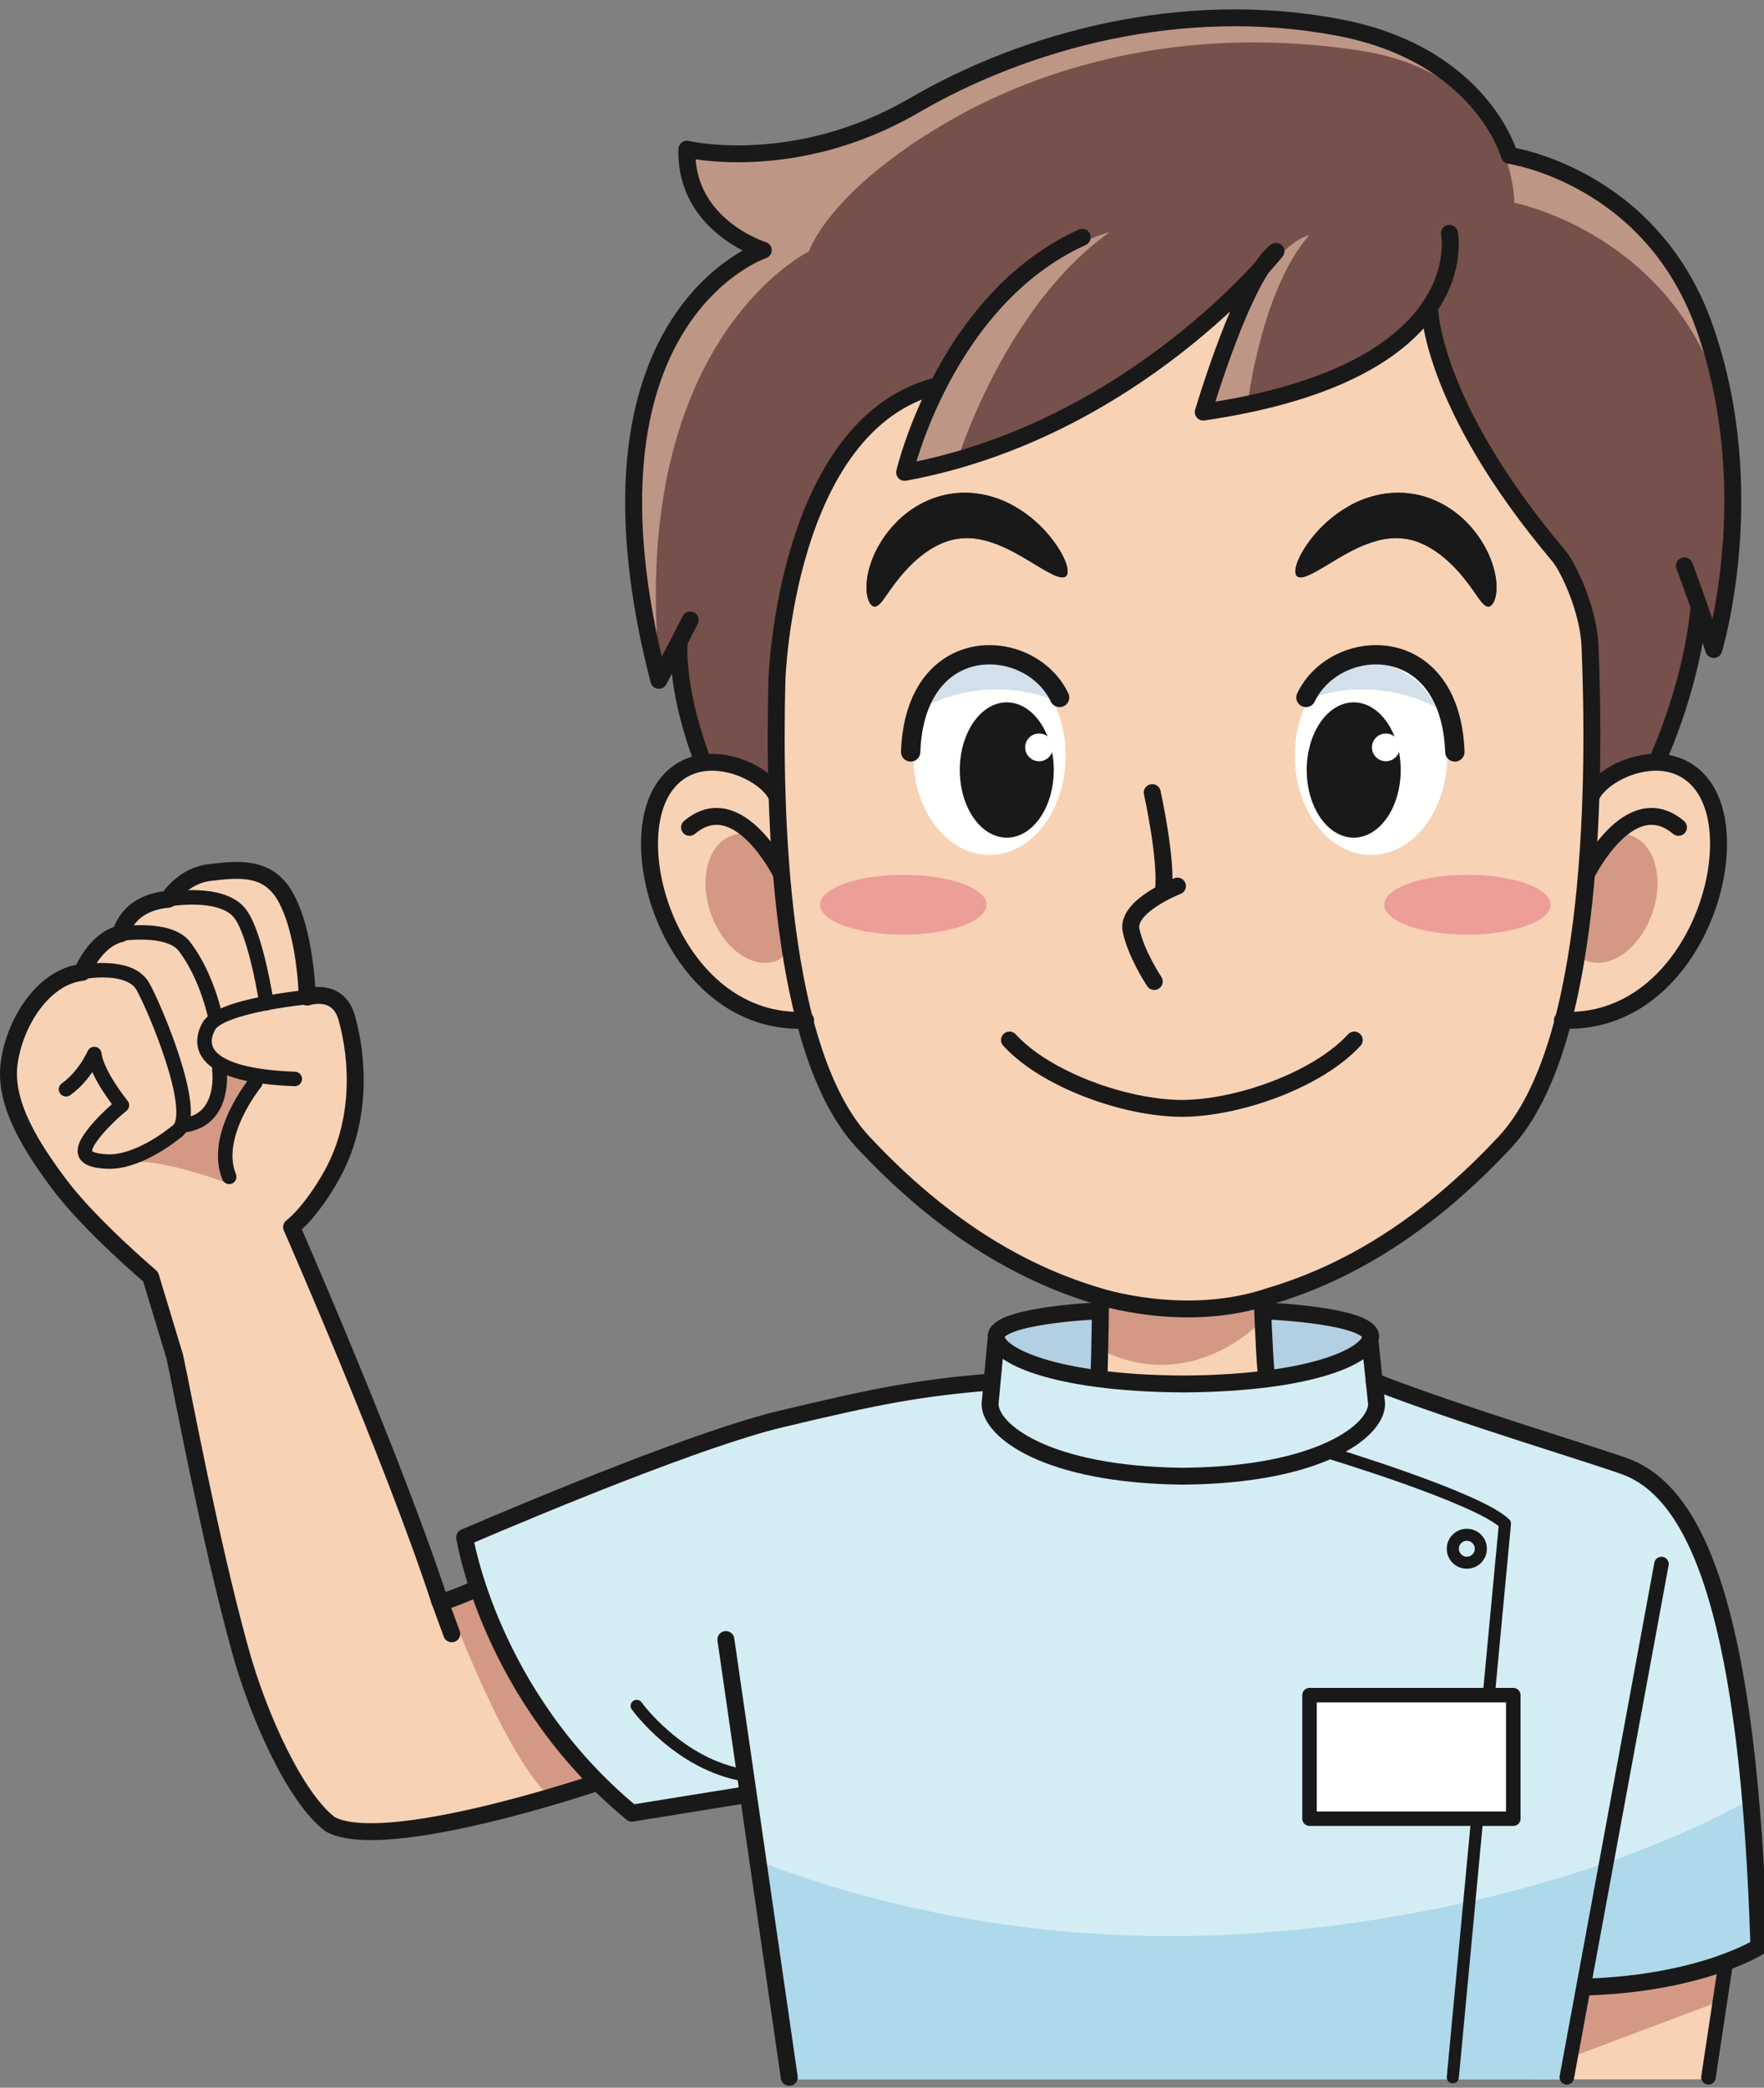 <?xml version="1.0" encoding="UTF-8"?>
<svg xmlns="http://www.w3.org/2000/svg" xmlns:xlink="http://www.w3.org/1999/xlink" width="169pt" height="200pt" viewBox="0 0 169 200" version="1.1">
<rect x="0" y="0" width="169" height="200" fill="#808080" stroke="none"/>
<g id="surface1">
<path style=" stroke:none;fill-rule:nonzero;fill:rgb(97.255%,82.353%,70.98%);fill-opacity:1;" d="M 163.523 199.199 L 146.93 199.199 L 146.93 187.832 L 165.742 187.832 L 163.523 199.199 "/>
<path style=" stroke:none;fill-rule:nonzero;fill:rgb(82.745%,60%,52.157%);fill-opacity:1;" d="M 150.617 197.031 L 151.754 190.531 L 165.062 188.312 L 164.309 191.891 L 150.617 197.031 "/>
<path style=" stroke:none;fill-rule:nonzero;fill:rgb(97.255%,82.353%,70.98%);fill-opacity:1;" d="M 56.934 170.973 C 56.934 170.973 36.773 177.812 31.562 174.922 C 28.305 172.445 24.77 164.812 22.93 158.109 C 20.035 147.562 17.43 133.398 16.707 130.078 L 14.395 122.418 C 14.395 122.418 8.594 117.48 5.676 113.566 C 3.152 110.172 0.348 105.934 0.875 101.961 C 1.402 97.965 4.195 93.641 7.855 93.242 C 7.855 93.242 9.066 90.102 11.551 89.535 C 11.551 89.535 12.074 86.582 16.09 86.23 C 16.09 86.23 17.426 83.969 20.051 83.664 C 22.68 83.359 25.516 82.988 27.211 85.863 C 29.262 89.344 29.371 95.613 29.371 95.613 C 29.371 95.613 32.316 94.582 33.164 97.645 C 34.293 101.727 34.539 107.566 31.746 112.625 C 29.715 116.297 27.875 117.664 27.875 117.664 C 27.875 117.664 37.543 139.758 42.027 153.488 C 42.027 153.922 45.211 152.477 45.211 152.477 L 56.934 170.973 "/>
<path style=" stroke:none;fill-rule:nonzero;fill:rgb(82.745%,60%,52.157%);fill-opacity:1;" d="M 42.941 153.578 C 42.941 153.578 48.348 168.371 52.785 172.227 L 57.223 170.875 L 48.641 151.43 L 42.941 153.578 "/>
<path style=" stroke:none;fill-rule:nonzero;fill:rgb(83.137%,92.941%,95.686%);fill-opacity:1;" d="M 75.598 199.191 L 149.727 199.191 L 151.656 189.855 C 151.75 189.898 168.246 186.098 168.152 185.906 C 168.332 179.23 167.59 174.203 167.09 169.914 C 164.871 150.84 160.223 142.035 155.574 140.695 C 153.145 139.996 139.406 135.641 131.422 132.488 L 130.531 127.422 C 130.531 127.422 125.812 125.449 113.195 125.449 C 100.574 125.449 95.227 127.422 95.227 127.422 L 95.227 132.156 C 95.227 132.156 83.844 133.543 78.348 135.133 C 72.848 136.723 44.488 147.707 44.488 147.707 C 44.488 147.707 47.383 157.82 50.277 162.445 C 53.172 167.07 60.551 174.008 60.551 174.008 L 71.691 172.562 L 75.598 199.191 "/>
<path style=" stroke:none;fill-rule:nonzero;fill:rgb(97.255%,82.353%,70.98%);fill-opacity:1;" d="M 120.543 123.539 C 120.543 123.539 121.078 129.949 121.02 132.051 L 112.824 132.953 L 105.082 132.211 C 105.109 132.242 105.352 123.539 105.352 123.539 "/>
<path style=" stroke:none;fill-rule:nonzero;fill:rgb(46.275%,31.373%,29.02%);fill-opacity:1;" d="M 66.938 72.344 C 64.477 65.457 64.941 61.504 64.941 61.504 L 62.984 65.238 C 54.016 30.316 72.969 23.988 72.969 23.988 C 72.969 23.988 65.465 21.676 65.672 14.305 C 65.672 14.305 76.008 16.762 87.391 10.113 C 97.926 3.961 112.875 -0.246 128 2.637 C 141.648 5.238 144.305 14.902 144.305 14.902 C 144.305 14.902 157.859 16.844 162.969 31.422 C 168.465 47.109 163.836 62.281 163.836 62.281 L 162.426 58.113 C 162.426 58.113 162.121 64.301 158.625 72.512 L 157.133 76.703 L 68.965 78.629 L 66.938 72.344 "/>
<path style=" stroke:none;fill-rule:nonzero;fill:rgb(74.51%,58.824%,52.157%);fill-opacity:1;" d="M 67.133 72.953 L 68.965 78.629 L 71.641 78.57 L 67.184 72.996 C 67.172 72.992 67.148 72.965 67.133 72.953 Z M 162.969 31.422 C 157.859 16.844 144.305 14.902 144.305 14.902 C 144.305 14.902 141.648 5.238 128 2.637 C 112.875 -0.246 97.926 3.961 87.391 10.113 C 76.008 16.762 65.672 14.305 65.672 14.305 C 65.465 21.676 72.969 23.988 72.969 23.988 C 72.969 23.988 54.016 30.316 62.984 65.238 L 63.305 64.629 C 63.223 64.27 63.16 63.918 63.129 63.602 C 60.383 32.387 77.492 24.098 77.492 24.098 C 77.492 24.098 79.301 18.387 90.68 11.738 C 101.219 5.59 114.996 2.516 130.223 4.836 C 145.203 7.117 145.082 19.426 145.082 19.426 C 145.082 19.426 159.309 22.18 164.492 36.84 C 164.102 35.055 163.605 33.242 162.969 31.422 "/>
<path style=" stroke:none;fill-rule:nonzero;fill:rgb(97.255%,82.353%,70.98%);fill-opacity:1;" d="M 77.02 97.824 C 64.723 98.402 59.223 81.453 63.566 75.387 C 66.695 71.008 73.02 73.82 74.203 76.223 "/>
<path style=" stroke:none;fill-rule:nonzero;fill:rgb(82.745%,60%,52.157%);fill-opacity:1;" d="M 73.93 83.055 C 75.09 86.371 76.586 91.277 74.309 92.074 C 72.039 92.863 69.254 90.82 68.094 87.5 C 66.934 84.18 67.832 80.848 70.105 80.055 C 72.383 79.262 72.766 79.738 73.93 83.055 "/>
<path style=" stroke:none;fill-rule:nonzero;fill:rgb(97.255%,82.353%,70.98%);fill-opacity:1;" d="M 149.367 97.824 C 161.664 98.402 167.164 81.453 162.824 75.387 C 159.691 71.008 153.367 73.82 152.184 76.223 "/>
<path style=" stroke:none;fill-rule:nonzero;fill:rgb(82.745%,60%,52.157%);fill-opacity:1;" d="M 105.602 121.367 L 120.301 121.367 L 120.461 126.934 C 120.461 126.934 113.926 133.699 105.254 129.219 L 105.465 127.074 L 105.602 121.367 "/>
<path style=" stroke:none;fill-rule:nonzero;fill:rgb(97.255%,82.353%,70.98%);fill-opacity:1;" d="M 89.688 36.965 C 74.996 40.605 74.273 65.238 74.273 65.238 C 73.938 78.367 74.527 100.934 82.52 109.527 C 90.457 118.062 98.145 122.246 104.945 124.27 C 104.945 124.27 113.34 127.062 121.441 124.27 C 128.242 122.246 135.93 118.062 143.867 109.527 C 152.574 100.164 152.5 73.988 152.008 61.98 C 151.863 58.426 149.906 54.359 149.055 53.344 C 136.633 38.582 136.668 29.457 136.668 29.457 L 134.922 31.555 C 131.719 34.75 125.824 37.934 115.035 39.516 C 115.035 39.516 118.895 26.414 121.98 24.102 C 121.98 24.102 108.477 41.25 86.484 45.297 C 86.484 45.297 87.176 42.324 88.969 38.441 L 89.688 36.965 "/>
<path style=" stroke:none;fill-rule:nonzero;fill:rgb(92.941%,61.961%,60%);fill-opacity:1;" d="M 94.516 86.672 C 94.516 88.254 90.945 89.539 86.543 89.539 C 82.137 89.539 78.57 88.254 78.57 86.672 C 78.57 85.086 82.137 83.805 86.543 83.805 C 90.945 83.805 94.516 85.086 94.516 86.672 "/>
<path style=" stroke:none;fill-rule:nonzero;fill:rgb(92.941%,61.961%,60%);fill-opacity:1;" d="M 148.559 86.672 C 148.559 88.254 144.992 89.539 140.586 89.539 C 136.184 89.539 132.613 88.254 132.613 86.672 C 132.613 85.086 136.184 83.805 140.586 83.805 C 144.992 83.805 148.559 85.086 148.559 86.672 "/>
<path style=" stroke:none;fill-rule:nonzero;fill:rgb(82.745%,60%,52.157%);fill-opacity:1;" d="M 152.457 83.055 C 151.301 86.371 149.805 91.277 152.074 92.074 C 154.352 92.863 157.133 90.82 158.293 87.5 C 159.453 84.18 158.555 80.848 156.281 80.055 C 154.004 79.262 153.621 79.738 152.457 83.055 "/>
<path style=" stroke:none;fill-rule:nonzero;fill:rgb(74.51%,58.824%,52.157%);fill-opacity:1;" d="M 106.305 22.242 C 106.305 22.242 92.754 25.434 87.199 44.816 L 91.789 43.891 C 91.789 43.891 96.336 29.297 106.305 22.242 "/>
<path style=" stroke:none;fill-rule:nonzero;fill:rgb(74.51%,58.824%,52.157%);fill-opacity:1;" d="M 125.445 22.512 C 125.445 22.512 119.625 23.723 115.75 39.133 L 119.562 38.504 C 119.562 38.504 120.863 27.715 125.445 22.512 "/>
<path style=" stroke:none;fill-rule:nonzero;fill:rgb(100%,100%,99.608%);fill-opacity:1;" d="M 102.094 72.395 C 102.094 77.648 98.828 81.906 94.793 81.906 C 90.762 81.906 87.488 77.648 87.488 72.395 C 87.488 67.141 90.762 62.883 94.793 62.883 C 98.828 62.883 102.094 67.141 102.094 72.395 "/>
<path style=" stroke:none;fill-rule:nonzero;fill:rgb(82.353%,87.843%,92.157%);fill-opacity:1;" d="M 95.508 66.043 C 97.355 66.043 99.117 66.379 100.742 66.969 C 99.281 64.844 97.168 63.496 94.809 63.496 C 92.137 63.496 89.785 65.207 88.336 67.824 C 90.449 66.699 92.895 66.043 95.508 66.043 "/>
<path style=" stroke:none;fill-rule:nonzero;fill:rgb(100%,100%,99.608%);fill-opacity:1;" d="M 124.051 72.395 C 124.051 77.648 127.32 81.906 131.352 81.906 C 135.387 81.906 138.656 77.648 138.656 72.395 C 138.656 67.141 135.387 62.883 131.352 62.883 C 127.32 62.883 124.051 67.141 124.051 72.395 "/>
<path style=" stroke:none;fill-rule:nonzero;fill:rgb(82.353%,87.843%,92.157%);fill-opacity:1;" d="M 130.539 66.043 C 128.695 66.043 126.934 66.379 125.305 66.969 C 126.766 64.844 128.883 63.496 131.242 63.496 C 133.91 63.496 136.266 65.207 137.715 67.824 C 135.602 66.699 133.156 66.043 130.539 66.043 "/>
<path style=" stroke:none;fill-rule:nonzero;fill:rgb(68.235%,85.098%,91.765%);fill-opacity:1;" d="M 112.066 185.48 C 98.18 185.48 84.457 182.895 72.414 178.199 C 72.355 178.355 75.598 199.191 75.598 199.191 L 149.727 199.191 L 151.754 190.531 C 151.754 190.531 156.754 190.562 161.301 189.469 C 164.906 188.602 168.289 186.57 168.246 186.484 C 168.086 180.559 167.848 177.199 167.477 172.508 C 152.43 180.746 130.809 185.48 112.066 185.48 "/>
<path style=" stroke:none;fill-rule:nonzero;fill:rgb(70.196%,81.176%,88.627%);fill-opacity:1;" d="M 130.82 128.328 C 130.875 127.203 124.219 125.965 120.609 126.207 L 121.152 131.605 C 121.152 131.605 130.715 130.562 130.82 128.328 "/>
<path style=" stroke:none;fill-rule:nonzero;fill:rgb(70.196%,81.176%,88.627%);fill-opacity:1;" d="M 95.039 128.012 C 94.984 126.887 101.645 125.648 105.254 125.891 L 104.711 131.293 C 104.711 131.293 95.148 130.246 95.039 128.012 "/>
<path style="fill:none;stroke-width:8;stroke-linecap:round;stroke-linejoin:round;stroke:rgb(10.196%,9.804%,9.804%);stroke-opacity:1;stroke-miterlimit:4;" d="M 437.555 289.251 C 425.423 263.69 377.874 261.443 376.052 311.839 M 539.3 289.251 C 551.415 263.69 598.963 261.443 600.785 311.839 " transform="matrix(0.232,0,0,0.231,0,0)"/>
<path style="fill:none;stroke-width:7;stroke-linecap:round;stroke-linejoin:round;stroke:rgb(10.196%,9.804%,9.804%);stroke-opacity:1;stroke-miterlimit:4;" d="M 598.558 96.738 C 598.558 96.738 610.234 154.247 496.897 170.905 C 496.897 170.905 513.568 114.241 526.898 104.239 C 526.898 104.239 468.567 178.406 373.572 195.909 C 373.572 195.909 390.225 124.242 446.902 98.411 M 486.234 367.456 C 486.234 367.456 464.99 375.785 467.066 385.787 C 469.158 395.788 476.65 407.04 476.65 407.04 M 475.823 328.7 C 475.823 328.7 482.066 357.032 480.412 369.534 M 332.688 423.09 C 279.571 425.59 255.814 352.285 274.577 326.048 C 288.092 307.109 315.41 319.273 320.522 329.663 M 322.716 362.455 C 322.716 362.455 304.915 326.048 284.751 343.128 M 645.196 423.09 C 698.312 425.59 722.07 352.285 703.324 326.048 C 689.791 307.109 662.474 319.273 657.361 329.663 M 655.168 362.455 C 655.168 362.455 672.969 326.048 693.132 343.128 M 590.341 127.402 C 590.341 127.402 590.189 166.867 643.846 230.712 C 647.524 235.104 655.977 252.692 656.602 268.066 C 658.728 319.999 659.048 433.21 621.438 473.706 C 587.152 510.62 553.946 528.714 524.569 537.466 C 489.574 549.545 453.314 537.466 453.314 537.466 C 423.938 528.714 390.732 510.62 356.445 473.706 C 321.923 436.538 319.375 338.938 320.826 282.156 C 320.826 282.156 323.948 175.619 387.408 159.873 M 285.021 257.101 C 278.12 270.938 272.063 282.156 272.063 282.156 C 233.322 131.118 315.19 103.749 315.19 103.749 C 315.19 103.749 282.777 93.748 283.671 61.868 C 283.671 61.868 328.318 72.494 377.486 43.74 C 422.993 17.131 487.567 -1.064 552.899 11.404 C 611.854 22.656 623.328 64.453 623.328 64.453 C 623.328 64.453 681.878 72.849 703.948 135.9 C 727.688 203.748 707.694 269.366 707.694 269.366 C 707.694 269.366 702.277 252.607 695.562 234.648 M 280.516 266.004 C 280.516 266.004 278.508 283.102 289.138 312.887 M 701.602 251.34 C 701.602 251.34 700.286 278.101 685.185 313.613 M 454.495 538.412 C 454.495 538.412 454.191 561.287 453.905 568.349 M 521.212 538.547 C 521.212 538.547 522.072 560.932 522.747 568.146 M 567.478 572.944 C 601.967 586.578 661.832 604.469 672.007 608.507 C 702.058 620.418 722.171 673.112 726.355 807.373 C 726.355 807.373 703.003 822.375 655.505 824.048 " transform="matrix(0.232,0,0,0.231,0,0)"/>
<path style="fill:none;stroke-width:6;stroke-linecap:round;stroke-linejoin:round;stroke:rgb(10.196%,9.804%,9.804%);stroke-opacity:1;stroke-miterlimit:4;" d="M 686.113 648.615 L 647.018 861.503 " transform="matrix(0.232,0,0,0.231,0,0)"/>
<path style="fill:none;stroke-width:7;stroke-linecap:round;stroke-linejoin:round;stroke:rgb(10.196%,9.804%,9.804%);stroke-opacity:1;stroke-miterlimit:4;" d="M 524.485 543.767 C 524.485 543.767 565.993 545.643 565.993 554.31 C 565.993 561.557 543.434 573.62 488.663 573.958 C 433.893 573.62 411.334 561.557 411.334 554.31 C 411.334 545.643 451.509 543.767 451.509 543.767 M 411.334 555.306 L 408.853 582.219 C 408.853 593.285 432.155 611.667 488.663 612.207 C 545.188 611.667 568.473 593.285 568.473 582.219 L 565.892 557.536 " transform="matrix(0.232,0,0,0.231,0,0)"/>
<path style=" stroke:none;fill-rule:nonzero;fill:rgb(10.196%,9.804%,9.804%);fill-opacity:1;" d="M 100.957 73.77 C 100.957 77.348 98.941 80.246 96.453 80.246 C 93.969 80.246 91.953 77.348 91.953 73.77 C 91.953 70.188 93.969 67.285 96.453 67.285 C 98.941 67.285 100.957 70.188 100.957 73.77 "/>
<path style=" stroke:none;fill-rule:nonzero;fill:rgb(100%,100%,99.608%);fill-opacity:1;" d="M 100.879 71.598 C 100.879 72.332 100.281 72.926 99.551 72.926 C 98.812 72.926 98.215 72.332 98.215 71.598 C 98.215 70.863 98.812 70.27 99.551 70.27 C 100.281 70.27 100.879 70.863 100.879 71.598 "/>
<path style=" stroke:none;fill-rule:nonzero;fill:rgb(10.196%,9.804%,9.804%);fill-opacity:1;" d="M 125.191 73.77 C 125.191 77.348 127.207 80.246 129.691 80.246 C 132.18 80.246 134.195 77.348 134.195 73.77 C 134.195 70.188 132.18 67.285 129.691 67.285 C 127.207 67.285 125.191 70.188 125.191 73.77 "/>
<path style=" stroke:none;fill-rule:nonzero;fill:rgb(100%,100%,99.608%);fill-opacity:1;" d="M 131.441 71.598 C 131.441 72.332 132.035 72.926 132.773 72.926 C 133.504 72.926 134.102 72.332 134.102 71.598 C 134.102 70.863 133.504 70.27 132.773 70.27 C 132.035 70.27 131.441 70.863 131.441 71.598 "/>
<path style=" stroke:none;fill-rule:nonzero;fill:rgb(10.196%,9.804%,9.804%);fill-opacity:1;" d="M 102.113 55.211 C 101.637 55.609 100.375 54.816 98.555 53.711 C 96.758 52.625 94.25 51.254 91.867 51.598 C 89.465 51.883 87.402 53.812 86.176 55.336 C 84.898 56.887 84.418 58.059 83.82 58.113 C 83.527 58.129 83.199 57.746 83.07 56.984 C 82.941 56.23 83.02 55.141 83.445 53.906 C 83.875 52.676 84.641 51.277 85.914 49.996 C 87.164 48.73 89.043 47.562 91.305 47.277 C 93.566 46.977 95.676 47.633 97.191 48.508 C 98.734 49.387 99.824 50.457 100.605 51.41 C 102.156 53.348 102.559 54.844 102.113 55.211 "/>
<path style=" stroke:none;fill-rule:nonzero;fill:rgb(10.196%,9.804%,9.804%);fill-opacity:1;" d="M 124.273 55.211 C 123.828 54.844 124.23 53.348 125.781 51.41 C 126.562 50.457 127.652 49.387 129.195 48.508 C 130.711 47.633 132.824 46.977 135.086 47.277 C 137.344 47.562 139.223 48.73 140.473 49.996 C 141.746 51.277 142.512 52.676 142.941 53.906 C 143.367 55.141 143.445 56.23 143.316 56.984 C 143.188 57.746 142.859 58.129 142.566 58.113 C 141.969 58.059 141.488 56.887 140.211 55.336 C 138.984 53.812 136.922 51.883 134.52 51.598 C 132.137 51.254 129.629 52.625 127.832 53.711 C 126.012 54.816 124.75 55.609 124.273 55.211 "/>
<path style=" stroke:none;fill-rule:nonzero;fill:rgb(10.196%,9.804%,9.804%);fill-opacity:1;" d="M 102.113 55.211 C 101.637 55.609 100.375 54.816 98.555 53.711 C 96.758 52.625 94.25 51.254 91.867 51.598 C 89.465 51.883 87.402 53.812 86.176 55.336 C 84.898 56.887 84.418 58.059 83.82 58.113 C 83.527 58.129 83.199 57.746 83.07 56.984 C 82.941 56.23 83.02 55.141 83.445 53.906 C 83.875 52.676 84.641 51.277 85.914 49.996 C 87.164 48.73 89.043 47.562 91.305 47.277 C 93.566 46.977 95.676 47.633 97.191 48.508 C 98.734 49.387 99.824 50.457 100.605 51.41 C 102.156 53.348 102.559 54.844 102.113 55.211 "/>
<path style=" stroke:none;fill-rule:nonzero;fill:rgb(10.196%,9.804%,9.804%);fill-opacity:1;" d="M 124.273 55.211 C 123.828 54.844 124.23 53.348 125.781 51.41 C 126.562 50.457 127.652 49.387 129.195 48.508 C 130.711 47.633 132.824 46.977 135.086 47.277 C 137.344 47.562 139.223 48.73 140.473 49.996 C 141.746 51.277 142.512 52.676 142.941 53.906 C 143.367 55.141 143.445 56.23 143.316 56.984 C 143.188 57.746 142.859 58.129 142.566 58.113 C 141.969 58.059 141.488 56.887 140.211 55.336 C 138.984 53.812 136.922 51.883 134.52 51.598 C 132.137 51.254 129.629 52.625 127.832 53.711 C 126.012 54.816 124.75 55.609 124.273 55.211 "/>
<path style="fill:none;stroke-width:5;stroke-linecap:round;stroke-linejoin:round;stroke:rgb(10.196%,9.804%,9.804%);stroke-opacity:1;stroke-miterlimit:4;" d="M 547.652 602.104 C 547.652 602.104 610.302 621.043 621.472 631.872 L 599.942 861.503 M 611.517 642.296 C 611.517 645.489 608.935 648.074 605.729 648.074 C 602.523 648.074 599.942 645.489 599.942 642.296 C 599.942 639.103 602.523 636.501 605.729 636.501 C 608.935 636.501 611.517 639.103 611.517 642.296 Z M 611.517 642.296 " transform="matrix(0.232,0,0,0.231,0,0)"/>
<path style="fill-rule:nonzero;fill:rgb(100%,100%,99.608%);fill-opacity:1;stroke-width:6;stroke-linecap:round;stroke-linejoin:round;stroke:rgb(10.196%,9.804%,9.804%);stroke-opacity:1;stroke-miterlimit:4;" d="M 540.768 702.998 L 624.914 702.998 L 624.914 754.239 L 540.768 754.239 Z M 540.768 702.998 " transform="matrix(0.232,0,0,0.231,0,0)"/>
<path style="fill:none;stroke-width:7;stroke-linecap:round;stroke-linejoin:round;stroke:rgb(10.196%,9.804%,9.804%);stroke-opacity:1;stroke-miterlimit:4;" d="M 299.752 679.937 L 325.922 861.503 " transform="matrix(0.232,0,0,0.231,0,0)"/>
<path style=" stroke:none;fill-rule:nonzero;fill:rgb(82.745%,60%,52.157%);fill-opacity:1;" d="M 12.715 111.352 C 16.012 110.629 19.246 106.707 20.094 105.828 C 20.941 104.949 21.348 102.766 21.348 102.766 L 24.406 103.465 C 24.406 103.465 23.324 105.773 22.562 106.762 C 21.801 107.746 21.812 113.355 21.812 113.355 C 21.812 113.355 15.41 110.953 12.715 111.352 "/>
<path style="fill:none;stroke-width:7;stroke-linecap:round;stroke-linejoin:round;stroke:rgb(10.196%,9.804%,9.804%);stroke-opacity:1;stroke-miterlimit:4;" d="M 195.29 659.461 C 195.29 659.461 181.538 665.712 181.538 663.837 C 162.168 604.453 120.407 508.897 120.407 508.897 C 120.407 508.897 128.354 502.984 137.128 487.103 C 149.192 465.225 148.129 439.967 143.253 422.313 C 139.592 409.067 126.869 413.527 126.869 413.527 C 126.869 413.527 126.397 386.412 117.538 371.359 C 110.215 358.924 97.966 360.529 86.61 361.847 C 75.271 363.165 69.501 372.947 69.501 372.947 C 52.155 374.467 49.894 387.24 49.894 387.24 C 39.163 389.689 33.932 403.272 33.932 403.272 C 18.122 404.996 6.057 423.698 3.78 440.981 C 1.502 458.163 13.617 476.493 24.517 491.175 C 37.121 508.103 62.178 529.458 62.178 529.458 L 72.166 562.588 C 75.288 576.948 86.542 638.208 99.045 683.823 C 106.993 712.814 122.263 745.826 136.335 756.537 C 158.844 769.039 245.926 739.457 245.926 739.457 " transform="matrix(0.232,0,0,0.231,0,0)"/>
<path style="fill:none;stroke-width:6;stroke-linecap:round;stroke-linejoin:round;stroke:rgb(10.196%,9.804%,9.804%);stroke-opacity:1;stroke-miterlimit:4;" d="M 34.927 402.968 C 34.927 402.968 53.404 399.573 58.887 408.915 C 63.274 416.416 82.493 461.423 73.415 468.891 C 64.354 476.358 52.948 482.17 44.309 481.714 C 35.653 481.308 32.481 478.892 37.323 471.915 C 42.183 464.904 50.333 458.366 50.333 458.366 C 50.333 458.366 39.888 445.475 38.943 437.129 C 38.943 437.129 35.029 446.201 27.267 451.743 M 49.894 387.24 C 49.894 387.24 69.787 384.114 76.199 392.544 C 85.665 405.029 88.972 422.025 88.972 422.025 M 69.501 372.947 C 69.501 372.947 91.891 368.875 99.332 379.13 C 105.862 388.135 110.064 416.095 110.064 416.095 M 126.869 413.527 C 126.869 413.527 91.064 416.94 86.256 425.539 C 81.447 434.139 83.978 446.083 121.723 447.452 M 90.592 443.397 C 90.592 443.397 93.477 463.958 76.503 466.593 M 105.407 449.023 C 105.407 449.023 87.622 470.884 94.642 488.066 " transform="matrix(0.232,0,0,0.231,0,0)"/>
<path style="fill:none;stroke-width:7;stroke-linecap:round;stroke-linejoin:round;stroke:rgb(10.196%,9.804%,9.804%);stroke-opacity:1;stroke-miterlimit:4;" d="M 408.415 573.198 C 379.038 575.698 362.79 578.824 322.429 588.504 C 289.864 596.309 224.43 623.577 191.881 637.566 C 191.881 637.566 202.174 703.201 260.926 751.959 L 307.176 744.458 " transform="matrix(0.232,0,0,0.231,0,0)"/>
<path style="fill:none;stroke-width:5;stroke-linecap:round;stroke-linejoin:round;stroke:rgb(10.196%,9.804%,9.804%);stroke-opacity:1;stroke-miterlimit:4;" d="M 262.917 707.458 C 262.917 707.458 280.432 731.989 307.8 736.331 " transform="matrix(0.232,0,0,0.231,0,0)"/>
<path style="fill:none;stroke-width:7;stroke-linecap:round;stroke-linejoin:round;stroke:rgb(10.196%,9.804%,9.804%);stroke-opacity:1;stroke-miterlimit:4;" d="M 181.538 663.837 L 186.55 677.572 M 416.868 431.317 C 431.7 447.654 464.619 459.666 488.292 459.666 L 487.82 459.666 C 511.476 459.666 544.395 447.654 559.244 431.317 " transform="matrix(0.232,0,0,0.231,0,0)"/>
<path style="fill:none;stroke-width:6;stroke-linecap:round;stroke-linejoin:round;stroke:rgb(10.196%,9.804%,9.804%);stroke-opacity:1;stroke-miterlimit:4;" d="M 712.587 814.452 L 705.5 861.503 " transform="matrix(0.232,0,0,0.231,0,0)"/>
</g>
</svg>
